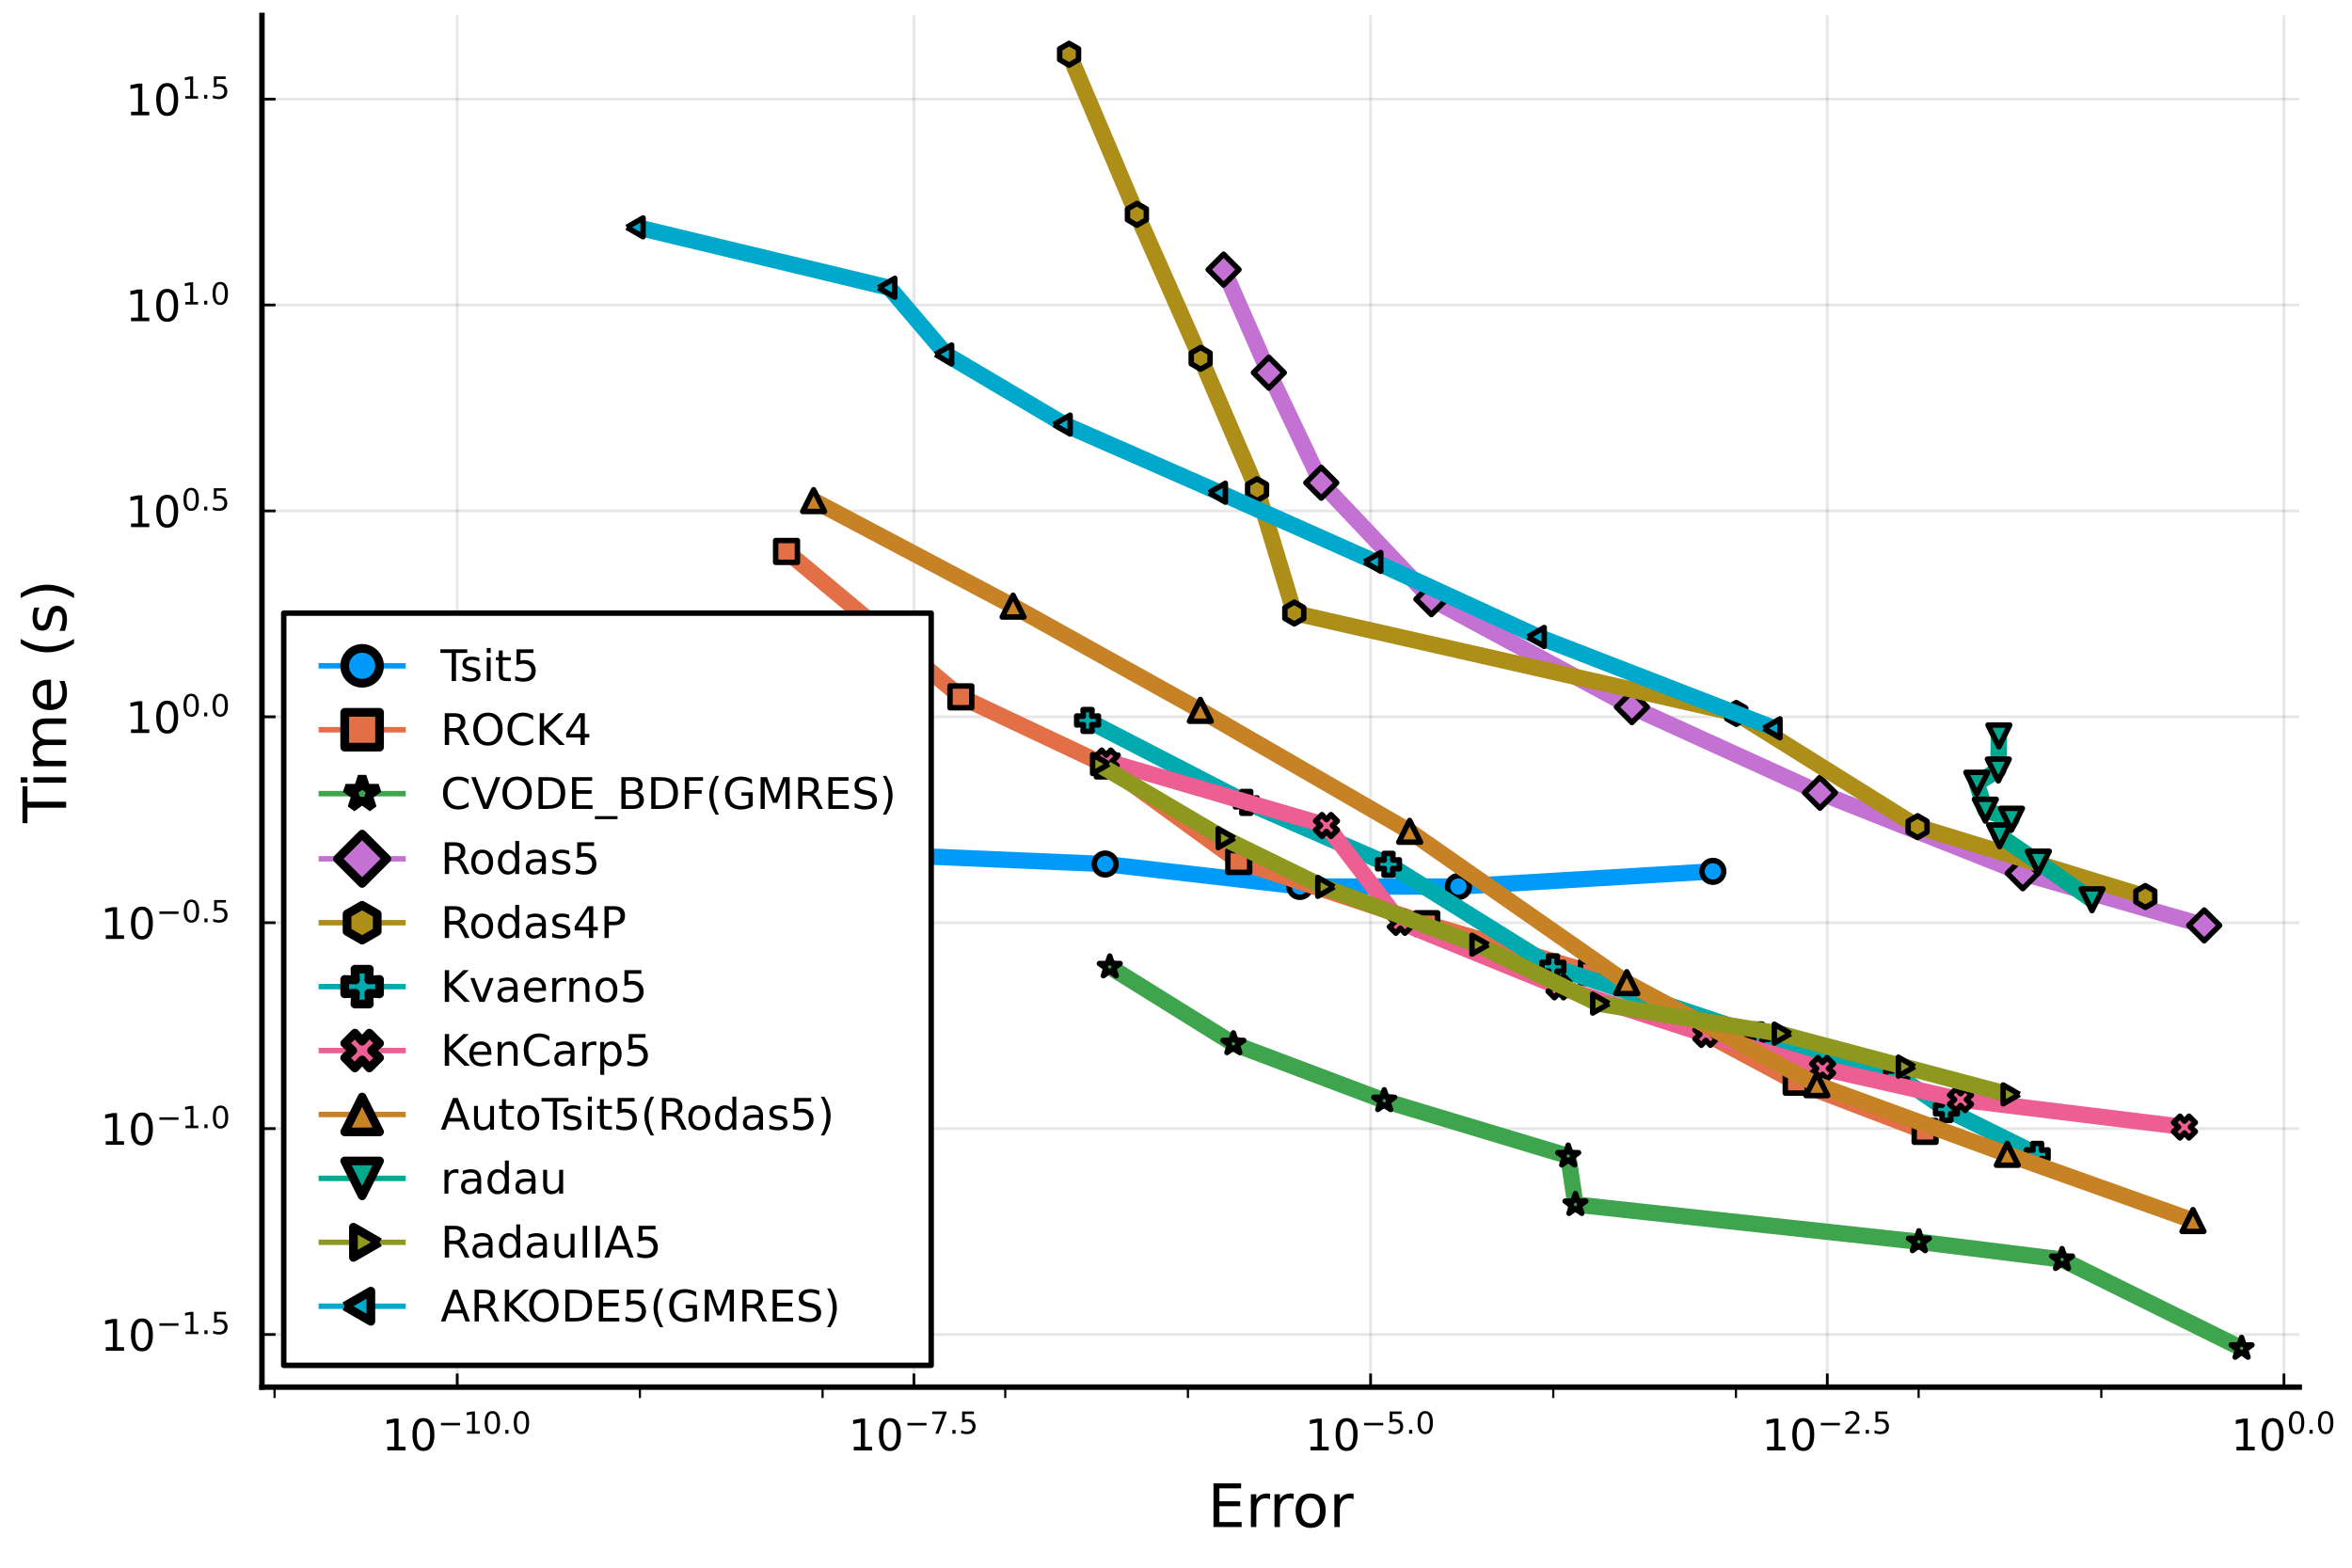 <?xml version="1.0" encoding="utf-8" standalone="no"?>
<!DOCTYPE svg PUBLIC "-//W3C//DTD SVG 1.1//EN"
  "http://www.w3.org/Graphics/SVG/1.1/DTD/svg11.dtd">
<!-- Created with matplotlib (https://matplotlib.org/) -->
<svg height="288pt" version="1.1" viewBox="0 0 432 288" width="432pt" xmlns="http://www.w3.org/2000/svg" xmlns:xlink="http://www.w3.org/1999/xlink">
 <defs>
  <style type="text/css">*{stroke-linecap:butt;stroke-linejoin:round;}</style>
 </defs>
 <g id="figure_1">
  <g id="patch_1">
   <path d="M 0 288 
L 432 288 
L 432 0 
L 0 0 
z
" style="fill:#ffffff;"/>
  </g>
  <g id="axes_1">
   <g id="patch_2">
    <path d="M 48.115 254.829 
L 422.311 254.829 
L 422.311 2.835 
L 48.115 2.835 
z
" style="fill:#ffffff;"/>
   </g>
   <g id="matplotlib.axis_1">
    <g id="xtick_1">
     <g id="line2d_1">
      <path clip-path="url(#p39b1ea1923)" d="M 83.981 254.829 
L 83.981 2.835 
" style="fill:none;stroke:#000000;stroke-linecap:square;stroke-opacity:0.1;stroke-width:0.5;"/>
     </g>
     <g id="line2d_2">
      <defs>
       <path d="M 0 0 
L 0 -2.5 
" id="m7d1ea52d3f" style="stroke:#000000;stroke-width:0.5;"/>
      </defs>
      <g>
       <use style="stroke:#000000;stroke-width:0.5;" x="83.981" xlink:href="#m7d1ea52d3f" y="254.829"/>
      </g>
     </g>
     <g id="text_1">
      <!-- $\mathregular{10^{-10.0}}$ -->
      <g transform="translate(70.141 266.508)scale(0.08 -0.08)">
       <defs>
        <path d="M 12.406 8.297 
L 28.516 8.297 
L 28.516 63.922 
L 10.984 60.406 
L 10.984 69.391 
L 28.422 72.906 
L 38.281 72.906 
L 38.281 8.297 
L 54.391 8.297 
L 54.391 0 
L 12.406 0 
z
" id="DejaVuSans-49"/>
        <path d="M 31.781 66.406 
Q 24.172 66.406 20.328 58.906 
Q 16.5 51.422 16.5 36.375 
Q 16.5 21.391 20.328 13.891 
Q 24.172 6.391 31.781 6.391 
Q 39.453 6.391 43.281 13.891 
Q 47.125 21.391 47.125 36.375 
Q 47.125 51.422 43.281 58.906 
Q 39.453 66.406 31.781 66.406 
z
M 31.781 74.219 
Q 44.047 74.219 50.516 64.516 
Q 56.984 54.828 56.984 36.375 
Q 56.984 17.969 50.516 8.266 
Q 44.047 -1.422 31.781 -1.422 
Q 19.531 -1.422 13.062 8.266 
Q 6.594 17.969 6.594 36.375 
Q 6.594 54.828 13.062 64.516 
Q 19.531 74.219 31.781 74.219 
z
" id="DejaVuSans-48"/>
        <path d="M 10.594 35.5 
L 73.188 35.5 
L 73.188 27.203 
L 10.594 27.203 
z
" id="DejaVuSans-8722"/>
        <path d="M 10.688 12.406 
L 21 12.406 
L 21 0 
L 10.688 0 
z
" id="DejaVuSans-46"/>
       </defs>
       <use transform="translate(0 0.766)" xlink:href="#DejaVuSans-49"/>
       <use transform="translate(63.623 0.766)" xlink:href="#DejaVuSans-48"/>
       <use transform="translate(128.203 39.047)scale(0.7)" xlink:href="#DejaVuSans-8722"/>
       <use transform="translate(186.855 39.047)scale(0.7)" xlink:href="#DejaVuSans-49"/>
       <use transform="translate(231.392 39.047)scale(0.7)" xlink:href="#DejaVuSans-48"/>
       <use transform="translate(275.928 39.047)scale(0.7)" xlink:href="#DejaVuSans-46"/>
       <use transform="translate(298.179 39.047)scale(0.7)" xlink:href="#DejaVuSans-48"/>
      </g>
     </g>
    </g>
    <g id="xtick_2">
     <g id="line2d_3">
      <path clip-path="url(#p39b1ea1923)" d="M 167.862 254.829 
L 167.862 2.835 
" style="fill:none;stroke:#000000;stroke-linecap:square;stroke-opacity:0.1;stroke-width:0.5;"/>
     </g>
     <g id="line2d_4">
      <g>
       <use style="stroke:#000000;stroke-width:0.5;" x="167.862" xlink:href="#m7d1ea52d3f" y="254.829"/>
      </g>
     </g>
     <g id="text_2">
      <!-- $\mathregular{10^{-7.5}}$ -->
      <g transform="translate(155.822 266.508)scale(0.08 -0.08)">
       <defs>
        <path d="M 8.203 72.906 
L 55.078 72.906 
L 55.078 68.703 
L 28.609 0 
L 18.312 0 
L 43.219 64.594 
L 8.203 64.594 
z
" id="DejaVuSans-55"/>
        <path d="M 10.797 72.906 
L 49.516 72.906 
L 49.516 64.594 
L 19.828 64.594 
L 19.828 46.734 
Q 21.969 47.469 24.109 47.828 
Q 26.266 48.188 28.422 48.188 
Q 40.625 48.188 47.75 41.5 
Q 54.891 34.812 54.891 23.391 
Q 54.891 11.625 47.562 5.094 
Q 40.234 -1.422 26.906 -1.422 
Q 22.312 -1.422 17.547 -0.641 
Q 12.797 0.141 7.719 1.703 
L 7.719 11.625 
Q 12.109 9.234 16.797 8.062 
Q 21.484 6.891 26.703 6.891 
Q 35.156 6.891 40.078 11.328 
Q 45.016 15.766 45.016 23.391 
Q 45.016 31 40.078 35.438 
Q 35.156 39.891 26.703 39.891 
Q 22.75 39.891 18.812 39.016 
Q 14.891 38.141 10.797 36.281 
z
" id="DejaVuSans-53"/>
       </defs>
       <use transform="translate(0 0.684)" xlink:href="#DejaVuSans-49"/>
       <use transform="translate(63.623 0.684)" xlink:href="#DejaVuSans-48"/>
       <use transform="translate(128.203 38.966)scale(0.7)" xlink:href="#DejaVuSans-8722"/>
       <use transform="translate(186.855 38.966)scale(0.7)" xlink:href="#DejaVuSans-55"/>
       <use transform="translate(231.392 38.966)scale(0.7)" xlink:href="#DejaVuSans-46"/>
       <use transform="translate(253.643 38.966)scale(0.7)" xlink:href="#DejaVuSans-53"/>
      </g>
     </g>
    </g>
    <g id="xtick_3">
     <g id="line2d_5">
      <path clip-path="url(#p39b1ea1923)" d="M 251.743 254.829 
L 251.743 2.835 
" style="fill:none;stroke:#000000;stroke-linecap:square;stroke-opacity:0.1;stroke-width:0.5;"/>
     </g>
     <g id="line2d_6">
      <g>
       <use style="stroke:#000000;stroke-width:0.5;" x="251.743" xlink:href="#m7d1ea52d3f" y="254.829"/>
      </g>
     </g>
     <g id="text_3">
      <!-- $\mathregular{10^{-5.0}}$ -->
      <g transform="translate(239.703 266.508)scale(0.08 -0.08)">
       <use transform="translate(0 0.766)" xlink:href="#DejaVuSans-49"/>
       <use transform="translate(63.623 0.766)" xlink:href="#DejaVuSans-48"/>
       <use transform="translate(128.203 39.047)scale(0.7)" xlink:href="#DejaVuSans-8722"/>
       <use transform="translate(186.855 39.047)scale(0.7)" xlink:href="#DejaVuSans-53"/>
       <use transform="translate(231.392 39.047)scale(0.7)" xlink:href="#DejaVuSans-46"/>
       <use transform="translate(253.643 39.047)scale(0.7)" xlink:href="#DejaVuSans-48"/>
      </g>
     </g>
    </g>
    <g id="xtick_4">
     <g id="line2d_7">
      <path clip-path="url(#p39b1ea1923)" d="M 335.624 254.829 
L 335.624 2.835 
" style="fill:none;stroke:#000000;stroke-linecap:square;stroke-opacity:0.1;stroke-width:0.5;"/>
     </g>
     <g id="line2d_8">
      <g>
       <use style="stroke:#000000;stroke-width:0.5;" x="335.624" xlink:href="#m7d1ea52d3f" y="254.829"/>
      </g>
     </g>
     <g id="text_4">
      <!-- $\mathregular{10^{-2.5}}$ -->
      <g transform="translate(323.584 266.508)scale(0.08 -0.08)">
       <defs>
        <path d="M 19.188 8.297 
L 53.609 8.297 
L 53.609 0 
L 7.328 0 
L 7.328 8.297 
Q 12.938 14.109 22.625 23.891 
Q 32.328 33.688 34.812 36.531 
Q 39.547 41.844 41.422 45.531 
Q 43.312 49.219 43.312 52.781 
Q 43.312 58.594 39.234 62.25 
Q 35.156 65.922 28.609 65.922 
Q 23.969 65.922 18.812 64.312 
Q 13.672 62.703 7.812 59.422 
L 7.812 69.391 
Q 13.766 71.781 18.938 73 
Q 24.125 74.219 28.422 74.219 
Q 39.75 74.219 46.484 68.547 
Q 53.219 62.891 53.219 53.422 
Q 53.219 48.922 51.531 44.891 
Q 49.859 40.875 45.406 35.406 
Q 44.188 33.984 37.641 27.219 
Q 31.109 20.453 19.188 8.297 
z
" id="DejaVuSans-50"/>
       </defs>
       <use transform="translate(0 0.766)" xlink:href="#DejaVuSans-49"/>
       <use transform="translate(63.623 0.766)" xlink:href="#DejaVuSans-48"/>
       <use transform="translate(128.203 39.047)scale(0.7)" xlink:href="#DejaVuSans-8722"/>
       <use transform="translate(186.855 39.047)scale(0.7)" xlink:href="#DejaVuSans-50"/>
       <use transform="translate(231.392 39.047)scale(0.7)" xlink:href="#DejaVuSans-46"/>
       <use transform="translate(253.643 39.047)scale(0.7)" xlink:href="#DejaVuSans-53"/>
      </g>
     </g>
    </g>
    <g id="xtick_5">
     <g id="line2d_9">
      <path clip-path="url(#p39b1ea1923)" d="M 419.505 254.829 
L 419.505 2.835 
" style="fill:none;stroke:#000000;stroke-linecap:square;stroke-opacity:0.1;stroke-width:0.5;"/>
     </g>
     <g id="line2d_10">
      <g>
       <use style="stroke:#000000;stroke-width:0.5;" x="419.505" xlink:href="#m7d1ea52d3f" y="254.829"/>
      </g>
     </g>
     <g id="text_5">
      <!-- $\mathregular{10^{0.0}}$ -->
      <g transform="translate(409.785 266.508)scale(0.08 -0.08)">
       <use transform="translate(0 0.766)" xlink:href="#DejaVuSans-49"/>
       <use transform="translate(63.623 0.766)" xlink:href="#DejaVuSans-48"/>
       <use transform="translate(128.203 39.047)scale(0.7)" xlink:href="#DejaVuSans-48"/>
       <use transform="translate(172.739 39.047)scale(0.7)" xlink:href="#DejaVuSans-46"/>
       <use transform="translate(194.99 39.047)scale(0.7)" xlink:href="#DejaVuSans-48"/>
      </g>
     </g>
    </g>
    <g id="xtick_6">
     <g id="line2d_11">
      <defs>
       <path d="M 0 0 
L 0 2 
" id="ma67f07151c" style="stroke:#000000;stroke-width:0.4;"/>
      </defs>
      <g>
       <use style="stroke:#000000;stroke-width:0.4;" x="50.429" xlink:href="#ma67f07151c" y="254.829"/>
      </g>
     </g>
    </g>
    <g id="xtick_7">
     <g id="line2d_12">
      <g>
       <use style="stroke:#000000;stroke-width:0.4;" x="117.533" xlink:href="#ma67f07151c" y="254.829"/>
      </g>
     </g>
    </g>
    <g id="xtick_8">
     <g id="line2d_13">
      <g>
       <use style="stroke:#000000;stroke-width:0.4;" x="151.086" xlink:href="#ma67f07151c" y="254.829"/>
      </g>
     </g>
    </g>
    <g id="xtick_9">
     <g id="line2d_14">
      <g>
       <use style="stroke:#000000;stroke-width:0.4;" x="184.638" xlink:href="#ma67f07151c" y="254.829"/>
      </g>
     </g>
    </g>
    <g id="xtick_10">
     <g id="line2d_15">
      <g>
       <use style="stroke:#000000;stroke-width:0.4;" x="218.191" xlink:href="#ma67f07151c" y="254.829"/>
      </g>
     </g>
    </g>
    <g id="xtick_11">
     <g id="line2d_16">
      <g>
       <use style="stroke:#000000;stroke-width:0.4;" x="285.295" xlink:href="#ma67f07151c" y="254.829"/>
      </g>
     </g>
    </g>
    <g id="xtick_12">
     <g id="line2d_17">
      <g>
       <use style="stroke:#000000;stroke-width:0.4;" x="318.848" xlink:href="#ma67f07151c" y="254.829"/>
      </g>
     </g>
    </g>
    <g id="xtick_13">
     <g id="line2d_18">
      <g>
       <use style="stroke:#000000;stroke-width:0.4;" x="352.4" xlink:href="#ma67f07151c" y="254.829"/>
      </g>
     </g>
    </g>
    <g id="xtick_14">
     <g id="line2d_19">
      <g>
       <use style="stroke:#000000;stroke-width:0.4;" x="385.952" xlink:href="#ma67f07151c" y="254.829"/>
      </g>
     </g>
    </g>
    <g id="text_6">
     <!-- Error -->
     <g transform="translate(221.81 280.53)scale(0.11 -0.11)">
      <defs>
       <path d="M 9.812 72.906 
L 55.906 72.906 
L 55.906 64.594 
L 19.672 64.594 
L 19.672 43.016 
L 54.391 43.016 
L 54.391 34.719 
L 19.672 34.719 
L 19.672 8.297 
L 56.781 8.297 
L 56.781 0 
L 9.812 0 
z
" id="DejaVuSans-69"/>
       <path d="M 41.109 46.297 
Q 39.594 47.172 37.812 47.578 
Q 36.031 48 33.891 48 
Q 26.266 48 22.188 43.047 
Q 18.109 38.094 18.109 28.812 
L 18.109 0 
L 9.078 0 
L 9.078 54.688 
L 18.109 54.688 
L 18.109 46.188 
Q 20.953 51.172 25.484 53.578 
Q 30.031 56 36.531 56 
Q 37.453 56 38.578 55.875 
Q 39.703 55.766 41.062 55.516 
z
" id="DejaVuSans-114"/>
       <path d="M 30.609 48.391 
Q 23.391 48.391 19.188 42.75 
Q 14.984 37.109 14.984 27.297 
Q 14.984 17.484 19.156 11.844 
Q 23.344 6.203 30.609 6.203 
Q 37.797 6.203 41.984 11.859 
Q 46.188 17.531 46.188 27.297 
Q 46.188 37.016 41.984 42.703 
Q 37.797 48.391 30.609 48.391 
z
M 30.609 56 
Q 42.328 56 49.016 48.375 
Q 55.719 40.766 55.719 27.297 
Q 55.719 13.875 49.016 6.219 
Q 42.328 -1.422 30.609 -1.422 
Q 18.844 -1.422 12.172 6.219 
Q 5.516 13.875 5.516 27.297 
Q 5.516 40.766 12.172 48.375 
Q 18.844 56 30.609 56 
z
" id="DejaVuSans-111"/>
      </defs>
      <use xlink:href="#DejaVuSans-69"/>
      <use x="63.184" xlink:href="#DejaVuSans-114"/>
      <use x="102.547" xlink:href="#DejaVuSans-114"/>
      <use x="141.41" xlink:href="#DejaVuSans-111"/>
      <use x="202.592" xlink:href="#DejaVuSans-114"/>
     </g>
    </g>
   </g>
   <g id="matplotlib.axis_2">
    <g id="ytick_1">
     <g id="line2d_20">
      <path clip-path="url(#p39b1ea1923)" d="M 48.115 245.161 
L 422.311 245.161 
" style="fill:none;stroke:#000000;stroke-linecap:square;stroke-opacity:0.1;stroke-width:0.5;"/>
     </g>
     <g id="line2d_21">
      <defs>
       <path d="M 0 0 
L 2.5 0 
" id="mfbfb24df56" style="stroke:#000000;stroke-width:0.5;"/>
      </defs>
      <g>
       <use style="stroke:#000000;stroke-width:0.5;" x="48.115" xlink:href="#mfbfb24df56" y="245.161"/>
      </g>
     </g>
     <g id="text_7">
      <!-- $\mathregular{10^{-1.5}}$ -->
      <g transform="translate(18.435 248.201)scale(0.08 -0.08)">
       <use transform="translate(0 0.684)" xlink:href="#DejaVuSans-49"/>
       <use transform="translate(63.623 0.684)" xlink:href="#DejaVuSans-48"/>
       <use transform="translate(128.203 38.966)scale(0.7)" xlink:href="#DejaVuSans-8722"/>
       <use transform="translate(186.855 38.966)scale(0.7)" xlink:href="#DejaVuSans-49"/>
       <use transform="translate(231.392 38.966)scale(0.7)" xlink:href="#DejaVuSans-46"/>
       <use transform="translate(253.643 38.966)scale(0.7)" xlink:href="#DejaVuSans-53"/>
      </g>
     </g>
    </g>
    <g id="ytick_2">
     <g id="line2d_22">
      <path clip-path="url(#p39b1ea1923)" d="M 48.115 207.335 
L 422.311 207.335 
" style="fill:none;stroke:#000000;stroke-linecap:square;stroke-opacity:0.1;stroke-width:0.5;"/>
     </g>
     <g id="line2d_23">
      <g>
       <use style="stroke:#000000;stroke-width:0.5;" x="48.115" xlink:href="#mfbfb24df56" y="207.335"/>
      </g>
     </g>
     <g id="text_8">
      <!-- $\mathregular{10^{-1.0}}$ -->
      <g transform="translate(18.435 210.375)scale(0.08 -0.08)">
       <use transform="translate(0 0.766)" xlink:href="#DejaVuSans-49"/>
       <use transform="translate(63.623 0.766)" xlink:href="#DejaVuSans-48"/>
       <use transform="translate(128.203 39.047)scale(0.7)" xlink:href="#DejaVuSans-8722"/>
       <use transform="translate(186.855 39.047)scale(0.7)" xlink:href="#DejaVuSans-49"/>
       <use transform="translate(231.392 39.047)scale(0.7)" xlink:href="#DejaVuSans-46"/>
       <use transform="translate(253.643 39.047)scale(0.7)" xlink:href="#DejaVuSans-48"/>
      </g>
     </g>
    </g>
    <g id="ytick_3">
     <g id="line2d_24">
      <path clip-path="url(#p39b1ea1923)" d="M 48.115 169.509 
L 422.311 169.509 
" style="fill:none;stroke:#000000;stroke-linecap:square;stroke-opacity:0.1;stroke-width:0.5;"/>
     </g>
     <g id="line2d_25">
      <g>
       <use style="stroke:#000000;stroke-width:0.5;" x="48.115" xlink:href="#mfbfb24df56" y="169.509"/>
      </g>
     </g>
     <g id="text_9">
      <!-- $\mathregular{10^{-0.5}}$ -->
      <g transform="translate(18.435 172.549)scale(0.08 -0.08)">
       <use transform="translate(0 0.766)" xlink:href="#DejaVuSans-49"/>
       <use transform="translate(63.623 0.766)" xlink:href="#DejaVuSans-48"/>
       <use transform="translate(128.203 39.047)scale(0.7)" xlink:href="#DejaVuSans-8722"/>
       <use transform="translate(186.855 39.047)scale(0.7)" xlink:href="#DejaVuSans-48"/>
       <use transform="translate(231.392 39.047)scale(0.7)" xlink:href="#DejaVuSans-46"/>
       <use transform="translate(253.643 39.047)scale(0.7)" xlink:href="#DejaVuSans-53"/>
      </g>
     </g>
    </g>
    <g id="ytick_4">
     <g id="line2d_26">
      <path clip-path="url(#p39b1ea1923)" d="M 48.115 131.683 
L 422.311 131.683 
" style="fill:none;stroke:#000000;stroke-linecap:square;stroke-opacity:0.1;stroke-width:0.5;"/>
     </g>
     <g id="line2d_27">
      <g>
       <use style="stroke:#000000;stroke-width:0.5;" x="48.115" xlink:href="#mfbfb24df56" y="131.683"/>
      </g>
     </g>
     <g id="text_10">
      <!-- $\mathregular{10^{0.0}}$ -->
      <g transform="translate(23.075 134.722)scale(0.08 -0.08)">
       <use transform="translate(0 0.766)" xlink:href="#DejaVuSans-49"/>
       <use transform="translate(63.623 0.766)" xlink:href="#DejaVuSans-48"/>
       <use transform="translate(128.203 39.047)scale(0.7)" xlink:href="#DejaVuSans-48"/>
       <use transform="translate(172.739 39.047)scale(0.7)" xlink:href="#DejaVuSans-46"/>
       <use transform="translate(194.99 39.047)scale(0.7)" xlink:href="#DejaVuSans-48"/>
      </g>
     </g>
    </g>
    <g id="ytick_5">
     <g id="line2d_28">
      <path clip-path="url(#p39b1ea1923)" d="M 48.115 93.857 
L 422.311 93.857 
" style="fill:none;stroke:#000000;stroke-linecap:square;stroke-opacity:0.1;stroke-width:0.5;"/>
     </g>
     <g id="line2d_29">
      <g>
       <use style="stroke:#000000;stroke-width:0.5;" x="48.115" xlink:href="#mfbfb24df56" y="93.857"/>
      </g>
     </g>
     <g id="text_11">
      <!-- $\mathregular{10^{0.5}}$ -->
      <g transform="translate(23.075 96.896)scale(0.08 -0.08)">
       <use transform="translate(0 0.766)" xlink:href="#DejaVuSans-49"/>
       <use transform="translate(63.623 0.766)" xlink:href="#DejaVuSans-48"/>
       <use transform="translate(128.203 39.047)scale(0.7)" xlink:href="#DejaVuSans-48"/>
       <use transform="translate(172.739 39.047)scale(0.7)" xlink:href="#DejaVuSans-46"/>
       <use transform="translate(194.99 39.047)scale(0.7)" xlink:href="#DejaVuSans-53"/>
      </g>
     </g>
    </g>
    <g id="ytick_6">
     <g id="line2d_30">
      <path clip-path="url(#p39b1ea1923)" d="M 48.115 56.031 
L 422.311 56.031 
" style="fill:none;stroke:#000000;stroke-linecap:square;stroke-opacity:0.1;stroke-width:0.5;"/>
     </g>
     <g id="line2d_31">
      <g>
       <use style="stroke:#000000;stroke-width:0.5;" x="48.115" xlink:href="#mfbfb24df56" y="56.031"/>
      </g>
     </g>
     <g id="text_12">
      <!-- $\mathregular{10^{1.0}}$ -->
      <g transform="translate(23.075 59.07)scale(0.08 -0.08)">
       <use transform="translate(0 0.766)" xlink:href="#DejaVuSans-49"/>
       <use transform="translate(63.623 0.766)" xlink:href="#DejaVuSans-48"/>
       <use transform="translate(128.203 39.047)scale(0.7)" xlink:href="#DejaVuSans-49"/>
       <use transform="translate(172.739 39.047)scale(0.7)" xlink:href="#DejaVuSans-46"/>
       <use transform="translate(194.99 39.047)scale(0.7)" xlink:href="#DejaVuSans-48"/>
      </g>
     </g>
    </g>
    <g id="ytick_7">
     <g id="line2d_32">
      <path clip-path="url(#p39b1ea1923)" d="M 48.115 18.205 
L 422.311 18.205 
" style="fill:none;stroke:#000000;stroke-linecap:square;stroke-opacity:0.1;stroke-width:0.5;"/>
     </g>
     <g id="line2d_33">
      <g>
       <use style="stroke:#000000;stroke-width:0.5;" x="48.115" xlink:href="#mfbfb24df56" y="18.205"/>
      </g>
     </g>
     <g id="text_13">
      <!-- $\mathregular{10^{1.5}}$ -->
      <g transform="translate(23.075 21.244)scale(0.08 -0.08)">
       <use transform="translate(0 0.684)" xlink:href="#DejaVuSans-49"/>
       <use transform="translate(63.623 0.684)" xlink:href="#DejaVuSans-48"/>
       <use transform="translate(128.203 38.966)scale(0.7)" xlink:href="#DejaVuSans-49"/>
       <use transform="translate(172.739 38.966)scale(0.7)" xlink:href="#DejaVuSans-46"/>
       <use transform="translate(194.99 38.966)scale(0.7)" xlink:href="#DejaVuSans-53"/>
      </g>
     </g>
    </g>
    <g id="text_14">
     <!-- Time (s) -->
     <g transform="translate(12.148 151.194)rotate(-90)scale(0.11 -0.11)">
      <defs>
       <path d="M -0.297 72.906 
L 61.375 72.906 
L 61.375 64.594 
L 35.5 64.594 
L 35.5 0 
L 25.594 0 
L 25.594 64.594 
L -0.297 64.594 
z
" id="DejaVuSans-84"/>
       <path d="M 9.422 54.688 
L 18.406 54.688 
L 18.406 0 
L 9.422 0 
z
M 9.422 75.984 
L 18.406 75.984 
L 18.406 64.594 
L 9.422 64.594 
z
" id="DejaVuSans-105"/>
       <path d="M 52 44.188 
Q 55.375 50.25 60.062 53.125 
Q 64.75 56 71.094 56 
Q 79.641 56 84.281 50.016 
Q 88.922 44.047 88.922 33.016 
L 88.922 0 
L 79.891 0 
L 79.891 32.719 
Q 79.891 40.578 77.094 44.375 
Q 74.312 48.188 68.609 48.188 
Q 61.625 48.188 57.562 43.547 
Q 53.516 38.922 53.516 30.906 
L 53.516 0 
L 44.484 0 
L 44.484 32.719 
Q 44.484 40.625 41.703 44.406 
Q 38.922 48.188 33.109 48.188 
Q 26.219 48.188 22.156 43.531 
Q 18.109 38.875 18.109 30.906 
L 18.109 0 
L 9.078 0 
L 9.078 54.688 
L 18.109 54.688 
L 18.109 46.188 
Q 21.188 51.219 25.484 53.609 
Q 29.781 56 35.688 56 
Q 41.656 56 45.828 52.969 
Q 50 49.953 52 44.188 
z
" id="DejaVuSans-109"/>
       <path d="M 56.203 29.594 
L 56.203 25.203 
L 14.891 25.203 
Q 15.484 15.922 20.484 11.062 
Q 25.484 6.203 34.422 6.203 
Q 39.594 6.203 44.453 7.469 
Q 49.312 8.734 54.109 11.281 
L 54.109 2.781 
Q 49.266 0.734 44.188 -0.344 
Q 39.109 -1.422 33.891 -1.422 
Q 20.797 -1.422 13.156 6.188 
Q 5.516 13.812 5.516 26.812 
Q 5.516 40.234 12.766 48.109 
Q 20.016 56 32.328 56 
Q 43.359 56 49.781 48.891 
Q 56.203 41.797 56.203 29.594 
z
M 47.219 32.234 
Q 47.125 39.594 43.094 43.984 
Q 39.062 48.391 32.422 48.391 
Q 24.906 48.391 20.391 44.141 
Q 15.875 39.891 15.188 32.172 
z
" id="DejaVuSans-101"/>
       <path id="DejaVuSans-32"/>
       <path d="M 31 75.875 
Q 24.469 64.656 21.281 53.656 
Q 18.109 42.672 18.109 31.391 
Q 18.109 20.125 21.312 9.062 
Q 24.516 -2 31 -13.188 
L 23.188 -13.188 
Q 15.875 -1.703 12.234 9.375 
Q 8.594 20.453 8.594 31.391 
Q 8.594 42.281 12.203 53.312 
Q 15.828 64.359 23.188 75.875 
z
" id="DejaVuSans-40"/>
       <path d="M 44.281 53.078 
L 44.281 44.578 
Q 40.484 46.531 36.375 47.5 
Q 32.281 48.484 27.875 48.484 
Q 21.188 48.484 17.844 46.438 
Q 14.5 44.391 14.5 40.281 
Q 14.5 37.156 16.891 35.375 
Q 19.281 33.594 26.516 31.984 
L 29.594 31.297 
Q 39.156 29.25 43.188 25.516 
Q 47.219 21.781 47.219 15.094 
Q 47.219 7.469 41.188 3.016 
Q 35.156 -1.422 24.609 -1.422 
Q 20.219 -1.422 15.453 -0.562 
Q 10.688 0.297 5.422 2 
L 5.422 11.281 
Q 10.406 8.688 15.234 7.391 
Q 20.062 6.109 24.812 6.109 
Q 31.156 6.109 34.562 8.281 
Q 37.984 10.453 37.984 14.406 
Q 37.984 18.062 35.516 20.016 
Q 33.062 21.969 24.703 23.781 
L 21.578 24.516 
Q 13.234 26.266 9.516 29.906 
Q 5.812 33.547 5.812 39.891 
Q 5.812 47.609 11.281 51.797 
Q 16.75 56 26.812 56 
Q 31.781 56 36.172 55.266 
Q 40.578 54.547 44.281 53.078 
z
" id="DejaVuSans-115"/>
       <path d="M 8.016 75.875 
L 15.828 75.875 
Q 23.141 64.359 26.781 53.312 
Q 30.422 42.281 30.422 31.391 
Q 30.422 20.453 26.781 9.375 
Q 23.141 -1.703 15.828 -13.188 
L 8.016 -13.188 
Q 14.5 -2 17.703 9.062 
Q 20.906 20.125 20.906 31.391 
Q 20.906 42.672 17.703 53.656 
Q 14.5 64.656 8.016 75.875 
z
" id="DejaVuSans-41"/>
      </defs>
      <use xlink:href="#DejaVuSans-84"/>
      <use x="57.959" xlink:href="#DejaVuSans-105"/>
      <use x="85.742" xlink:href="#DejaVuSans-109"/>
      <use x="183.154" xlink:href="#DejaVuSans-101"/>
      <use x="244.678" xlink:href="#DejaVuSans-32"/>
      <use x="276.465" xlink:href="#DejaVuSans-40"/>
      <use x="315.479" xlink:href="#DejaVuSans-115"/>
      <use x="367.578" xlink:href="#DejaVuSans-41"/>
     </g>
    </g>
   </g>
   <g id="line2d_34">
    <path clip-path="url(#p39b1ea1923)" d="M 314.61 160.076 
L 267.876 162.868 
L 238.753 162.852 
L 202.989 158.732 
L 166.356 157.181 
L 127.932 150.935 
L 90.902 143.757 
L 58.706 132.477 
" style="fill:none;stroke:#009afa;stroke-width:3;"/>
   </g>
   <g id="PathCollection_1">
    <defs>
     <path d="M 0 2 
C 0.53 2 1.039 1.789 1.414 1.414 
C 1.789 1.039 2 0.53 2 0 
C 2 -0.53 1.789 -1.039 1.414 -1.414 
C 1.039 -1.789 0.53 -2 0 -2 
C -0.53 -2 -1.039 -1.789 -1.414 -1.414 
C -1.789 -1.039 -2 -0.53 -2 0 
C -2 0.53 -1.789 1.039 -1.414 1.414 
C -1.039 1.789 -0.53 2 0 2 
z
" id="m9298c1e39b" style="stroke:#000000;"/>
    </defs>
    <g clip-path="url(#p39b1ea1923)">
     <use style="fill:#009afa;stroke:#000000;" x="314.61" xlink:href="#m9298c1e39b" y="160.076"/>
     <use style="fill:#009afa;stroke:#000000;" x="267.876" xlink:href="#m9298c1e39b" y="162.868"/>
     <use style="fill:#009afa;stroke:#000000;" x="238.753" xlink:href="#m9298c1e39b" y="162.852"/>
     <use style="fill:#009afa;stroke:#000000;" x="202.989" xlink:href="#m9298c1e39b" y="158.732"/>
     <use style="fill:#009afa;stroke:#000000;" x="166.356" xlink:href="#m9298c1e39b" y="157.181"/>
     <use style="fill:#009afa;stroke:#000000;" x="127.932" xlink:href="#m9298c1e39b" y="150.935"/>
     <use style="fill:#009afa;stroke:#000000;" x="90.902" xlink:href="#m9298c1e39b" y="143.757"/>
     <use style="fill:#009afa;stroke:#000000;" x="58.706" xlink:href="#m9298c1e39b" y="132.477"/>
    </g>
   </g>
   <g id="line2d_35">
    <path clip-path="url(#p39b1ea1923)" d="M 353.59 207.843 
L 329.914 198.814 
L 292.282 178.658 
L 262.058 169.694 
L 227.532 158.263 
L 203.365 140.713 
L 176.487 128.023 
L 144.466 101.302 
" style="fill:none;stroke:#e36f47;stroke-width:3;"/>
   </g>
   <g id="PathCollection_2">
    <defs>
     <path d="M -2 2 
L 2 2 
L 2 -2 
L -2 -2 
z
" id="m093a948fa7" style="stroke:#000000;"/>
    </defs>
    <g clip-path="url(#p39b1ea1923)">
     <use style="fill:#e36f47;stroke:#000000;" x="353.59" xlink:href="#m093a948fa7" y="207.843"/>
     <use style="fill:#e36f47;stroke:#000000;" x="329.914" xlink:href="#m093a948fa7" y="198.814"/>
     <use style="fill:#e36f47;stroke:#000000;" x="292.282" xlink:href="#m093a948fa7" y="178.658"/>
     <use style="fill:#e36f47;stroke:#000000;" x="262.058" xlink:href="#m093a948fa7" y="169.694"/>
     <use style="fill:#e36f47;stroke:#000000;" x="227.532" xlink:href="#m093a948fa7" y="158.263"/>
     <use style="fill:#e36f47;stroke:#000000;" x="203.365" xlink:href="#m093a948fa7" y="140.713"/>
     <use style="fill:#e36f47;stroke:#000000;" x="176.487" xlink:href="#m093a948fa7" y="128.023"/>
     <use style="fill:#e36f47;stroke:#000000;" x="144.466" xlink:href="#m093a948fa7" y="101.302"/>
    </g>
   </g>
   <g id="patch_3">
    <path d="M 48.115 254.829 
L 48.115 2.835 
" style="fill:none;stroke:#000000;stroke-linecap:square;stroke-linejoin:miter;"/>
   </g>
   <g id="patch_4">
    <path d="M 48.115 254.829 
L 422.311 254.829 
" style="fill:none;stroke:#000000;stroke-linecap:square;stroke-linejoin:miter;"/>
   </g>
   <g id="line2d_36">
    <path clip-path="url(#p39b1ea1923)" d="M 411.721 247.697 
L 378.742 231.388 
L 352.445 228.122 
L 289.365 221.28 
L 288.041 212.373 
L 254.245 202.204 
L 226.539 191.75 
L 203.833 177.629 
" style="fill:none;stroke:#3ea44e;stroke-width:3;"/>
   </g>
   <g id="PathCollection_3">
    <defs>
     <path d="M 0 -2 
L -0.449 -0.618 
L -1.902 -0.618 
L -0.727 0.236 
L -1.176 1.618 
L -0 0.764 
L 1.176 1.618 
L 0.727 0.236 
L 1.902 -0.618 
L 0.449 -0.618 
z
" id="m55afdabefc" style="stroke:#000000;"/>
    </defs>
    <g clip-path="url(#p39b1ea1923)">
     <use style="fill:#3ea44e;stroke:#000000;" x="411.721" xlink:href="#m55afdabefc" y="247.697"/>
     <use style="fill:#3ea44e;stroke:#000000;" x="378.742" xlink:href="#m55afdabefc" y="231.388"/>
     <use style="fill:#3ea44e;stroke:#000000;" x="352.445" xlink:href="#m55afdabefc" y="228.122"/>
     <use style="fill:#3ea44e;stroke:#000000;" x="289.365" xlink:href="#m55afdabefc" y="221.28"/>
     <use style="fill:#3ea44e;stroke:#000000;" x="288.041" xlink:href="#m55afdabefc" y="212.373"/>
     <use style="fill:#3ea44e;stroke:#000000;" x="254.245" xlink:href="#m55afdabefc" y="202.204"/>
     <use style="fill:#3ea44e;stroke:#000000;" x="226.539" xlink:href="#m55afdabefc" y="191.75"/>
     <use style="fill:#3ea44e;stroke:#000000;" x="203.833" xlink:href="#m55afdabefc" y="177.629"/>
    </g>
   </g>
   <g id="line2d_37">
    <path clip-path="url(#p39b1ea1923)" d="M 404.858 170.007 
L 371.523 160.435 
L 334.278 145.639 
L 299.741 129.908 
L 262.913 110.076 
L 242.682 88.687 
L 233.055 68.467 
L 224.744 49.53 
" style="fill:none;stroke:#c371d2;stroke-width:3;"/>
   </g>
   <g id="PathCollection_4">
    <defs>
     <path d="M -0 2.828 
L 2.828 0 
L 0 -2.828 
L -2.828 -0 
z
" id="m1d7191cfe2" style="stroke:#000000;"/>
    </defs>
    <g clip-path="url(#p39b1ea1923)">
     <use style="fill:#c371d2;stroke:#000000;" x="404.858" xlink:href="#m1d7191cfe2" y="170.007"/>
     <use style="fill:#c371d2;stroke:#000000;" x="371.523" xlink:href="#m1d7191cfe2" y="160.435"/>
     <use style="fill:#c371d2;stroke:#000000;" x="334.278" xlink:href="#m1d7191cfe2" y="145.639"/>
     <use style="fill:#c371d2;stroke:#000000;" x="299.741" xlink:href="#m1d7191cfe2" y="129.908"/>
     <use style="fill:#c371d2;stroke:#000000;" x="262.913" xlink:href="#m1d7191cfe2" y="110.076"/>
     <use style="fill:#c371d2;stroke:#000000;" x="242.682" xlink:href="#m1d7191cfe2" y="88.687"/>
     <use style="fill:#c371d2;stroke:#000000;" x="233.055" xlink:href="#m1d7191cfe2" y="68.467"/>
     <use style="fill:#c371d2;stroke:#000000;" x="224.744" xlink:href="#m1d7191cfe2" y="49.53"/>
    </g>
   </g>
   <g id="line2d_38">
    <path clip-path="url(#p39b1ea1923)" d="M 394.04 164.699 
L 352.208 151.868 
L 318.909 131.062 
L 237.731 112.622 
L 230.886 89.961 
L 220.526 65.83 
L 208.819 39.378 
L 196.363 9.967 
" style="fill:none;stroke:#ac8e18;stroke-width:3;"/>
   </g>
   <g id="PathCollection_5">
    <defs>
     <path d="M 0 -2 
L -1.732 -1 
L -1.732 1 
L -0 2 
L 1.732 1 
L 1.732 -1 
z
" id="m59a7fa56fe" style="stroke:#000000;"/>
    </defs>
    <g clip-path="url(#p39b1ea1923)">
     <use style="fill:#ac8e18;stroke:#000000;" x="394.04" xlink:href="#m59a7fa56fe" y="164.699"/>
     <use style="fill:#ac8e18;stroke:#000000;" x="352.208" xlink:href="#m59a7fa56fe" y="151.868"/>
     <use style="fill:#ac8e18;stroke:#000000;" x="318.909" xlink:href="#m59a7fa56fe" y="131.062"/>
     <use style="fill:#ac8e18;stroke:#000000;" x="237.731" xlink:href="#m59a7fa56fe" y="112.622"/>
     <use style="fill:#ac8e18;stroke:#000000;" x="230.886" xlink:href="#m59a7fa56fe" y="89.961"/>
     <use style="fill:#ac8e18;stroke:#000000;" x="220.526" xlink:href="#m59a7fa56fe" y="65.83"/>
     <use style="fill:#ac8e18;stroke:#000000;" x="208.819" xlink:href="#m59a7fa56fe" y="39.378"/>
     <use style="fill:#ac8e18;stroke:#000000;" x="196.363" xlink:href="#m59a7fa56fe" y="9.967"/>
    </g>
   </g>
   <g id="line2d_39">
    <path clip-path="url(#p39b1ea1923)" d="M 374.174 212.068 
L 357.505 203.822 
L 348.336 197.555 
L 322.871 190.132 
L 285.226 177.613 
L 255.026 158.779 
L 228.904 147.405 
L 199.755 132.356 
" style="fill:none;stroke:#00aaae;stroke-width:3;"/>
   </g>
   <g id="PathCollection_6">
    <defs>
     <path d="M 0.828 2 
L 0.765 0.765 
L 2 0.828 
L 2 -0.828 
L 0.765 -0.765 
L 0.828 -2 
L -0.828 -2 
L -0.765 -0.765 
L -2 -0.828 
L -2 0.828 
L -0.765 0.765 
L -0.828 2 
L 0.828 2 
L 0.765 0.765 
L 0.828 2 
" id="mcfce3c30f0" style="stroke:#000000;"/>
    </defs>
    <g clip-path="url(#p39b1ea1923)">
     <use style="fill:#00aaae;stroke:#000000;" x="374.174" xlink:href="#mcfce3c30f0" y="212.068"/>
     <use style="fill:#00aaae;stroke:#000000;" x="357.505" xlink:href="#mcfce3c30f0" y="203.822"/>
     <use style="fill:#00aaae;stroke:#000000;" x="348.336" xlink:href="#mcfce3c30f0" y="197.555"/>
     <use style="fill:#00aaae;stroke:#000000;" x="322.871" xlink:href="#mcfce3c30f0" y="190.132"/>
     <use style="fill:#00aaae;stroke:#000000;" x="285.226" xlink:href="#mcfce3c30f0" y="177.613"/>
     <use style="fill:#00aaae;stroke:#000000;" x="255.026" xlink:href="#mcfce3c30f0" y="158.779"/>
     <use style="fill:#00aaae;stroke:#000000;" x="228.904" xlink:href="#mcfce3c30f0" y="147.405"/>
     <use style="fill:#00aaae;stroke:#000000;" x="199.755" xlink:href="#mcfce3c30f0" y="132.356"/>
    </g>
   </g>
   <g id="line2d_40">
    <path clip-path="url(#p39b1ea1923)" d="M 401.229 207.05 
L 360.096 202.006 
L 334.754 196.288 
L 313.321 190.033 
L 286.346 181.297 
L 257.21 169.438 
L 243.638 151.652 
L 203.182 139.814 
" style="fill:none;stroke:#ed5e93;stroke-width:3;"/>
   </g>
   <g id="PathCollection_7">
    <defs>
     <path d="M -0.828 2 
L 0 1.082 
L 0.828 2 
L 2 0.828 
L 1.082 0 
L 2 -0.828 
L 0.828 -2 
L 0 -1.082 
L -0.828 -2 
L -2 -0.828 
L -1.082 -0 
L -2 0.828 
L -0.828 2 
L -0 1.082 
L -0.828 2 
" id="mece16000b3" style="stroke:#000000;"/>
    </defs>
    <g clip-path="url(#p39b1ea1923)">
     <use style="fill:#ed5e93;stroke:#000000;" x="401.229" xlink:href="#mece16000b3" y="207.05"/>
     <use style="fill:#ed5e93;stroke:#000000;" x="360.096" xlink:href="#mece16000b3" y="202.006"/>
     <use style="fill:#ed5e93;stroke:#000000;" x="334.754" xlink:href="#mece16000b3" y="196.288"/>
     <use style="fill:#ed5e93;stroke:#000000;" x="313.321" xlink:href="#mece16000b3" y="190.033"/>
     <use style="fill:#ed5e93;stroke:#000000;" x="286.346" xlink:href="#mece16000b3" y="181.297"/>
     <use style="fill:#ed5e93;stroke:#000000;" x="257.21" xlink:href="#mece16000b3" y="169.438"/>
     <use style="fill:#ed5e93;stroke:#000000;" x="243.638" xlink:href="#mece16000b3" y="151.652"/>
     <use style="fill:#ed5e93;stroke:#000000;" x="203.182" xlink:href="#mece16000b3" y="139.814"/>
    </g>
   </g>
   <g id="line2d_41">
    <path clip-path="url(#p39b1ea1923)" d="M 402.788 224.22 
L 368.694 212.061 
L 333.707 199.272 
L 298.799 180.523 
L 258.916 152.722 
L 220.467 130.494 
L 186.074 111.352 
L 149.436 91.963 
" style="fill:none;stroke:#c68225;stroke-width:3;"/>
   </g>
   <g id="PathCollection_8">
    <defs>
     <path d="M 0 -2 
L -2 2 
L 2 2 
z
" id="mf5b4c2662a" style="stroke:#000000;"/>
    </defs>
    <g clip-path="url(#p39b1ea1923)">
     <use style="fill:#c68225;stroke:#000000;" x="402.788" xlink:href="#mf5b4c2662a" y="224.22"/>
     <use style="fill:#c68225;stroke:#000000;" x="368.694" xlink:href="#mf5b4c2662a" y="212.061"/>
     <use style="fill:#c68225;stroke:#000000;" x="333.707" xlink:href="#mf5b4c2662a" y="199.272"/>
     <use style="fill:#c68225;stroke:#000000;" x="298.799" xlink:href="#mf5b4c2662a" y="180.523"/>
     <use style="fill:#c68225;stroke:#000000;" x="258.916" xlink:href="#mf5b4c2662a" y="152.722"/>
     <use style="fill:#c68225;stroke:#000000;" x="220.467" xlink:href="#mf5b4c2662a" y="130.494"/>
     <use style="fill:#c68225;stroke:#000000;" x="186.074" xlink:href="#mf5b4c2662a" y="111.352"/>
     <use style="fill:#c68225;stroke:#000000;" x="149.436" xlink:href="#mf5b4c2662a" y="91.963"/>
    </g>
   </g>
   <g id="line2d_42">
    <path clip-path="url(#p39b1ea1923)" d="M 384.249 165.296 
L 374.398 158.381 
L 367.273 153.549 
L 369.456 150.499 
L 364.649 148.842 
L 363.081 143.886 
L 367.039 141.46 
L 367.144 135.196 
" style="fill:none;stroke:#00a98d;stroke-width:3;"/>
   </g>
   <g id="PathCollection_9">
    <defs>
     <path d="M -0 2 
L 2 -2 
L -2 -2 
z
" id="mafb19e175f" style="stroke:#000000;"/>
    </defs>
    <g clip-path="url(#p39b1ea1923)">
     <use style="fill:#00a98d;stroke:#000000;" x="384.249" xlink:href="#mafb19e175f" y="165.296"/>
     <use style="fill:#00a98d;stroke:#000000;" x="374.398" xlink:href="#mafb19e175f" y="158.381"/>
     <use style="fill:#00a98d;stroke:#000000;" x="367.273" xlink:href="#mafb19e175f" y="153.549"/>
     <use style="fill:#00a98d;stroke:#000000;" x="369.456" xlink:href="#mafb19e175f" y="150.499"/>
     <use style="fill:#00a98d;stroke:#000000;" x="364.649" xlink:href="#mafb19e175f" y="148.842"/>
     <use style="fill:#00a98d;stroke:#000000;" x="363.081" xlink:href="#mafb19e175f" y="143.886"/>
     <use style="fill:#00a98d;stroke:#000000;" x="367.039" xlink:href="#mafb19e175f" y="141.46"/>
     <use style="fill:#00a98d;stroke:#000000;" x="367.144" xlink:href="#mafb19e175f" y="135.196"/>
    </g>
   </g>
   <g id="line2d_43">
    <path clip-path="url(#p39b1ea1923)" d="M 368.927 201.05 
L 349.682 195.948 
L 326.895 189.888 
L 293.54 184.374 
L 271.366 173.554 
L 243.05 162.923 
L 224.754 153.977 
L 201.68 140.369 
" style="fill:none;stroke:#8e971e;stroke-width:3;"/>
   </g>
   <g id="PathCollection_10">
    <defs>
     <path d="M 2 0 
L -1 -1.732 
L -1 1.732 
L 2 0 
L 2 0 
" id="m15da9c74a4" style="stroke:#000000;"/>
    </defs>
    <g clip-path="url(#p39b1ea1923)">
     <use style="fill:#8e971e;stroke:#000000;" x="368.927" xlink:href="#m15da9c74a4" y="201.05"/>
     <use style="fill:#8e971e;stroke:#000000;" x="349.682" xlink:href="#m15da9c74a4" y="195.948"/>
     <use style="fill:#8e971e;stroke:#000000;" x="326.895" xlink:href="#m15da9c74a4" y="189.888"/>
     <use style="fill:#8e971e;stroke:#000000;" x="293.54" xlink:href="#m15da9c74a4" y="184.374"/>
     <use style="fill:#8e971e;stroke:#000000;" x="271.366" xlink:href="#m15da9c74a4" y="173.554"/>
     <use style="fill:#8e971e;stroke:#000000;" x="243.05" xlink:href="#m15da9c74a4" y="162.923"/>
     <use style="fill:#8e971e;stroke:#000000;" x="224.754" xlink:href="#m15da9c74a4" y="153.977"/>
     <use style="fill:#8e971e;stroke:#000000;" x="201.68" xlink:href="#m15da9c74a4" y="140.369"/>
    </g>
   </g>
   <g id="line2d_44">
    <path clip-path="url(#p39b1ea1923)" d="M 325.938 133.8 
L 282.632 117.012 
L 252.61 103.227 
L 224.068 90.516 
L 195.56 78.003 
L 173.791 65.117 
L 163.348 52.868 
L 117.114 41.766 
" style="fill:none;stroke:#00a9cc;stroke-width:3;"/>
   </g>
   <g id="PathCollection_11">
    <defs>
     <path d="M -2 -0 
L 1 1.732 
L 1 -1.732 
L -2 -0 
L -2 -0 
" id="m0260ae3782" style="stroke:#000000;"/>
    </defs>
    <g clip-path="url(#p39b1ea1923)">
     <use style="fill:#00a9cc;stroke:#000000;" x="325.938" xlink:href="#m0260ae3782" y="133.8"/>
     <use style="fill:#00a9cc;stroke:#000000;" x="282.632" xlink:href="#m0260ae3782" y="117.012"/>
     <use style="fill:#00a9cc;stroke:#000000;" x="252.61" xlink:href="#m0260ae3782" y="103.227"/>
     <use style="fill:#00a9cc;stroke:#000000;" x="224.068" xlink:href="#m0260ae3782" y="90.516"/>
     <use style="fill:#00a9cc;stroke:#000000;" x="195.56" xlink:href="#m0260ae3782" y="78.003"/>
     <use style="fill:#00a9cc;stroke:#000000;" x="173.791" xlink:href="#m0260ae3782" y="65.117"/>
     <use style="fill:#00a9cc;stroke:#000000;" x="163.348" xlink:href="#m0260ae3782" y="52.868"/>
     <use style="fill:#00a9cc;stroke:#000000;" x="117.114" xlink:href="#m0260ae3782" y="41.766"/>
    </g>
   </g>
   <g id="legend_1">
    <g id="patch_5">
     <path d="M 52.115 250.829 
L 171.033 250.829 
L 171.033 112.639 
L 52.115 112.639 
z
" style="fill:#ffffff;stroke:#000000;stroke-linejoin:miter;"/>
    </g>
    <g id="line2d_45">
     <path d="M 58.515 122.318 
L 74.515 122.318 
" style="fill:none;stroke:#009afa;stroke-linejoin:miter;"/>
    </g>
    <g id="line2d_46">
     <defs>
      <path d="M 0 3.2 
C 0.849 3.2 1.663 2.863 2.263 2.263 
C 2.863 1.663 3.2 0.849 3.2 0 
C 3.2 -0.849 2.863 -1.663 2.263 -2.263 
C 1.663 -2.863 0.849 -3.2 0 -3.2 
C -0.849 -3.2 -1.663 -2.863 -2.263 -2.263 
C -2.863 -1.663 -3.2 -0.849 -3.2 0 
C -3.2 0.849 -2.863 1.663 -2.263 2.263 
C -1.663 2.863 -0.849 3.2 0 3.2 
z
" id="me89b0759ef" style="stroke:#000000;stroke-width:1.6;"/>
     </defs>
     <g>
      <use style="fill:#009afa;stroke:#000000;stroke-width:1.6;" x="66.515" xlink:href="#me89b0759ef" y="122.318"/>
     </g>
    </g>
    <g id="text_15">
     <!-- Tsit5 -->
     <g transform="translate(80.915 125.118)scale(0.08 -0.08)">
      <defs>
       <path d="M 18.312 70.219 
L 18.312 54.688 
L 36.812 54.688 
L 36.812 47.703 
L 18.312 47.703 
L 18.312 18.016 
Q 18.312 11.328 20.141 9.422 
Q 21.969 7.516 27.594 7.516 
L 36.812 7.516 
L 36.812 0 
L 27.594 0 
Q 17.188 0 13.234 3.875 
Q 9.281 7.766 9.281 18.016 
L 9.281 47.703 
L 2.688 47.703 
L 2.688 54.688 
L 9.281 54.688 
L 9.281 70.219 
z
" id="DejaVuSans-116"/>
      </defs>
      <use xlink:href="#DejaVuSans-84"/>
      <use x="44.584" xlink:href="#DejaVuSans-115"/>
      <use x="96.684" xlink:href="#DejaVuSans-105"/>
      <use x="124.467" xlink:href="#DejaVuSans-116"/>
      <use x="163.676" xlink:href="#DejaVuSans-53"/>
     </g>
    </g>
    <g id="line2d_47">
     <path d="M 58.515 134.061 
L 74.515 134.061 
" style="fill:none;stroke:#e36f47;stroke-linejoin:miter;"/>
    </g>
    <g id="line2d_48">
     <defs>
      <path d="M -3.2 3.2 
L 3.2 3.2 
L 3.2 -3.2 
L -3.2 -3.2 
z
" id="m1cdfef42dd" style="stroke:#000000;stroke-linejoin:miter;stroke-width:1.6;"/>
     </defs>
     <g>
      <use style="fill:#e36f47;stroke:#000000;stroke-linejoin:miter;stroke-width:1.6;" x="66.515" xlink:href="#m1cdfef42dd" y="134.061"/>
     </g>
    </g>
    <g id="text_16">
     <!-- ROCK4 -->
     <g transform="translate(80.915 136.861)scale(0.08 -0.08)">
      <defs>
       <path d="M 44.391 34.188 
Q 47.562 33.109 50.562 29.594 
Q 53.562 26.078 56.594 19.922 
L 66.609 0 
L 56 0 
L 46.688 18.703 
Q 43.062 26.031 39.672 28.422 
Q 36.281 30.812 30.422 30.812 
L 19.672 30.812 
L 19.672 0 
L 9.812 0 
L 9.812 72.906 
L 32.078 72.906 
Q 44.578 72.906 50.734 67.672 
Q 56.891 62.453 56.891 51.906 
Q 56.891 45.016 53.688 40.469 
Q 50.484 35.938 44.391 34.188 
z
M 19.672 64.797 
L 19.672 38.922 
L 32.078 38.922 
Q 39.203 38.922 42.844 42.219 
Q 46.484 45.516 46.484 51.906 
Q 46.484 58.297 42.844 61.547 
Q 39.203 64.797 32.078 64.797 
z
" id="DejaVuSans-82"/>
       <path d="M 39.406 66.219 
Q 28.656 66.219 22.328 58.203 
Q 16.016 50.203 16.016 36.375 
Q 16.016 22.609 22.328 14.594 
Q 28.656 6.594 39.406 6.594 
Q 50.141 6.594 56.422 14.594 
Q 62.703 22.609 62.703 36.375 
Q 62.703 50.203 56.422 58.203 
Q 50.141 66.219 39.406 66.219 
z
M 39.406 74.219 
Q 54.734 74.219 63.906 63.938 
Q 73.094 53.656 73.094 36.375 
Q 73.094 19.141 63.906 8.859 
Q 54.734 -1.422 39.406 -1.422 
Q 24.031 -1.422 14.812 8.828 
Q 5.609 19.094 5.609 36.375 
Q 5.609 53.656 14.812 63.938 
Q 24.031 74.219 39.406 74.219 
z
" id="DejaVuSans-79"/>
       <path d="M 64.406 67.281 
L 64.406 56.891 
Q 59.422 61.531 53.781 63.812 
Q 48.141 66.109 41.797 66.109 
Q 29.297 66.109 22.656 58.469 
Q 16.016 50.828 16.016 36.375 
Q 16.016 21.969 22.656 14.328 
Q 29.297 6.688 41.797 6.688 
Q 48.141 6.688 53.781 8.984 
Q 59.422 11.281 64.406 15.922 
L 64.406 5.609 
Q 59.234 2.094 53.438 0.328 
Q 47.656 -1.422 41.219 -1.422 
Q 24.656 -1.422 15.125 8.703 
Q 5.609 18.844 5.609 36.375 
Q 5.609 53.953 15.125 64.078 
Q 24.656 74.219 41.219 74.219 
Q 47.75 74.219 53.531 72.484 
Q 59.328 70.75 64.406 67.281 
z
" id="DejaVuSans-67"/>
       <path d="M 9.812 72.906 
L 19.672 72.906 
L 19.672 42.094 
L 52.391 72.906 
L 65.094 72.906 
L 28.906 38.922 
L 67.672 0 
L 54.688 0 
L 19.672 35.109 
L 19.672 0 
L 9.812 0 
z
" id="DejaVuSans-75"/>
       <path d="M 37.797 64.312 
L 12.891 25.391 
L 37.797 25.391 
z
M 35.203 72.906 
L 47.609 72.906 
L 47.609 25.391 
L 58.016 25.391 
L 58.016 17.188 
L 47.609 17.188 
L 47.609 0 
L 37.797 0 
L 37.797 17.188 
L 4.891 17.188 
L 4.891 26.703 
z
" id="DejaVuSans-52"/>
      </defs>
      <use xlink:href="#DejaVuSans-82"/>
      <use x="69.482" xlink:href="#DejaVuSans-79"/>
      <use x="148.193" xlink:href="#DejaVuSans-67"/>
      <use x="218.018" xlink:href="#DejaVuSans-75"/>
      <use x="283.594" xlink:href="#DejaVuSans-52"/>
     </g>
    </g>
    <g id="line2d_49">
     <path d="M 58.515 145.803 
L 74.515 145.803 
" style="fill:none;stroke:#3ea44e;stroke-linejoin:miter;"/>
    </g>
    <g id="line2d_50">
     <defs>
      <path d="M 0 -3.2 
L -0.718 -0.989 
L -3.043 -0.989 
L -1.162 0.378 
L -1.881 2.589 
L -0 1.222 
L 1.881 2.589 
L 1.162 0.378 
L 3.043 -0.989 
L 0.718 -0.989 
z
" id="m44611b560c" style="stroke:#000000;stroke-linejoin:bevel;stroke-width:1.6;"/>
     </defs>
     <g>
      <use style="fill:#3ea44e;stroke:#000000;stroke-linejoin:bevel;stroke-width:1.6;" x="66.515" xlink:href="#m44611b560c" y="145.803"/>
     </g>
    </g>
    <g id="text_17">
     <!-- CVODE_BDF(GMRES) -->
     <g transform="translate(80.915 148.603)scale(0.08 -0.08)">
      <defs>
       <path d="M 28.609 0 
L 0.781 72.906 
L 11.078 72.906 
L 34.188 11.531 
L 57.328 72.906 
L 67.578 72.906 
L 39.797 0 
z
" id="DejaVuSans-86"/>
       <path d="M 19.672 64.797 
L 19.672 8.109 
L 31.594 8.109 
Q 46.688 8.109 53.688 14.938 
Q 60.688 21.781 60.688 36.531 
Q 60.688 51.172 53.688 57.984 
Q 46.688 64.797 31.594 64.797 
z
M 9.812 72.906 
L 30.078 72.906 
Q 51.266 72.906 61.172 64.094 
Q 71.094 55.281 71.094 36.531 
Q 71.094 17.672 61.125 8.828 
Q 51.172 0 30.078 0 
L 9.812 0 
z
" id="DejaVuSans-68"/>
       <path d="M 50.984 -16.609 
L 50.984 -23.578 
L -0.984 -23.578 
L -0.984 -16.609 
z
" id="DejaVuSans-95"/>
       <path d="M 19.672 34.812 
L 19.672 8.109 
L 35.5 8.109 
Q 43.453 8.109 47.281 11.406 
Q 51.125 14.703 51.125 21.484 
Q 51.125 28.328 47.281 31.562 
Q 43.453 34.812 35.5 34.812 
z
M 19.672 64.797 
L 19.672 42.828 
L 34.281 42.828 
Q 41.5 42.828 45.031 45.531 
Q 48.578 48.25 48.578 53.812 
Q 48.578 59.328 45.031 62.062 
Q 41.5 64.797 34.281 64.797 
z
M 9.812 72.906 
L 35.016 72.906 
Q 46.297 72.906 52.391 68.219 
Q 58.5 63.531 58.5 54.891 
Q 58.5 48.188 55.375 44.234 
Q 52.25 40.281 46.188 39.312 
Q 53.469 37.75 57.5 32.781 
Q 61.531 27.828 61.531 20.406 
Q 61.531 10.641 54.891 5.312 
Q 48.25 0 35.984 0 
L 9.812 0 
z
" id="DejaVuSans-66"/>
       <path d="M 9.812 72.906 
L 51.703 72.906 
L 51.703 64.594 
L 19.672 64.594 
L 19.672 43.109 
L 48.578 43.109 
L 48.578 34.812 
L 19.672 34.812 
L 19.672 0 
L 9.812 0 
z
" id="DejaVuSans-70"/>
       <path d="M 59.516 10.406 
L 59.516 29.984 
L 43.406 29.984 
L 43.406 38.094 
L 69.281 38.094 
L 69.281 6.781 
Q 63.578 2.734 56.688 0.656 
Q 49.812 -1.422 42 -1.422 
Q 24.906 -1.422 15.25 8.562 
Q 5.609 18.562 5.609 36.375 
Q 5.609 54.25 15.25 64.234 
Q 24.906 74.219 42 74.219 
Q 49.125 74.219 55.547 72.453 
Q 61.969 70.703 67.391 67.281 
L 67.391 56.781 
Q 61.922 61.422 55.766 63.766 
Q 49.609 66.109 42.828 66.109 
Q 29.438 66.109 22.719 58.641 
Q 16.016 51.172 16.016 36.375 
Q 16.016 21.625 22.719 14.156 
Q 29.438 6.688 42.828 6.688 
Q 48.047 6.688 52.141 7.594 
Q 56.25 8.5 59.516 10.406 
z
" id="DejaVuSans-71"/>
       <path d="M 9.812 72.906 
L 24.516 72.906 
L 43.109 23.297 
L 61.812 72.906 
L 76.516 72.906 
L 76.516 0 
L 66.891 0 
L 66.891 64.016 
L 48.094 14.016 
L 38.188 14.016 
L 19.391 64.016 
L 19.391 0 
L 9.812 0 
z
" id="DejaVuSans-77"/>
       <path d="M 53.516 70.516 
L 53.516 60.891 
Q 47.906 63.578 42.922 64.891 
Q 37.938 66.219 33.297 66.219 
Q 25.25 66.219 20.875 63.094 
Q 16.5 59.969 16.5 54.203 
Q 16.5 49.359 19.406 46.891 
Q 22.312 44.438 30.422 42.922 
L 36.375 41.703 
Q 47.406 39.594 52.656 34.297 
Q 57.906 29 57.906 20.125 
Q 57.906 9.516 50.797 4.047 
Q 43.703 -1.422 29.984 -1.422 
Q 24.812 -1.422 18.969 -0.25 
Q 13.141 0.922 6.891 3.219 
L 6.891 13.375 
Q 12.891 10.016 18.656 8.297 
Q 24.422 6.594 29.984 6.594 
Q 38.422 6.594 43.016 9.906 
Q 47.609 13.234 47.609 19.391 
Q 47.609 24.75 44.312 27.781 
Q 41.016 30.812 33.5 32.328 
L 27.484 33.5 
Q 16.453 35.688 11.516 40.375 
Q 6.594 45.062 6.594 53.422 
Q 6.594 63.094 13.406 68.656 
Q 20.219 74.219 32.172 74.219 
Q 37.312 74.219 42.625 73.281 
Q 47.953 72.359 53.516 70.516 
z
" id="DejaVuSans-83"/>
      </defs>
      <use xlink:href="#DejaVuSans-67"/>
      <use x="69.824" xlink:href="#DejaVuSans-86"/>
      <use x="136.482" xlink:href="#DejaVuSans-79"/>
      <use x="215.193" xlink:href="#DejaVuSans-68"/>
      <use x="292.195" xlink:href="#DejaVuSans-69"/>
      <use x="355.379" xlink:href="#DejaVuSans-95"/>
      <use x="405.379" xlink:href="#DejaVuSans-66"/>
      <use x="473.982" xlink:href="#DejaVuSans-68"/>
      <use x="550.984" xlink:href="#DejaVuSans-70"/>
      <use x="608.504" xlink:href="#DejaVuSans-40"/>
      <use x="647.518" xlink:href="#DejaVuSans-71"/>
      <use x="725.008" xlink:href="#DejaVuSans-77"/>
      <use x="811.287" xlink:href="#DejaVuSans-82"/>
      <use x="880.77" xlink:href="#DejaVuSans-69"/>
      <use x="943.953" xlink:href="#DejaVuSans-83"/>
      <use x="1007.43" xlink:href="#DejaVuSans-41"/>
     </g>
    </g>
    <g id="line2d_51">
     <path d="M 58.515 157.768 
L 74.515 157.768 
" style="fill:none;stroke:#c371d2;stroke-linejoin:miter;"/>
    </g>
    <g id="line2d_52">
     <defs>
      <path d="M -0 4.525 
L 4.525 0 
L 0 -4.525 
L -4.525 -0 
z
" id="m4887a4ddc7" style="stroke:#000000;stroke-linejoin:miter;stroke-width:1.6;"/>
     </defs>
     <g>
      <use style="fill:#c371d2;stroke:#000000;stroke-linejoin:miter;stroke-width:1.6;" x="66.515" xlink:href="#m4887a4ddc7" y="157.768"/>
     </g>
    </g>
    <g id="text_18">
     <!-- Rodas5 -->
     <g transform="translate(80.915 160.568)scale(0.08 -0.08)">
      <defs>
       <path d="M 45.406 46.391 
L 45.406 75.984 
L 54.391 75.984 
L 54.391 0 
L 45.406 0 
L 45.406 8.203 
Q 42.578 3.328 38.25 0.953 
Q 33.938 -1.422 27.875 -1.422 
Q 17.969 -1.422 11.734 6.484 
Q 5.516 14.406 5.516 27.297 
Q 5.516 40.188 11.734 48.094 
Q 17.969 56 27.875 56 
Q 33.938 56 38.25 53.625 
Q 42.578 51.266 45.406 46.391 
z
M 14.797 27.297 
Q 14.797 17.391 18.875 11.75 
Q 22.953 6.109 30.078 6.109 
Q 37.203 6.109 41.297 11.75 
Q 45.406 17.391 45.406 27.297 
Q 45.406 37.203 41.297 42.844 
Q 37.203 48.484 30.078 48.484 
Q 22.953 48.484 18.875 42.844 
Q 14.797 37.203 14.797 27.297 
z
" id="DejaVuSans-100"/>
       <path d="M 34.281 27.484 
Q 23.391 27.484 19.188 25 
Q 14.984 22.516 14.984 16.5 
Q 14.984 11.719 18.141 8.906 
Q 21.297 6.109 26.703 6.109 
Q 34.188 6.109 38.703 11.406 
Q 43.219 16.703 43.219 25.484 
L 43.219 27.484 
z
M 52.203 31.203 
L 52.203 0 
L 43.219 0 
L 43.219 8.297 
Q 40.141 3.328 35.547 0.953 
Q 30.953 -1.422 24.312 -1.422 
Q 15.922 -1.422 10.953 3.297 
Q 6 8.016 6 15.922 
Q 6 25.141 12.172 29.828 
Q 18.359 34.516 30.609 34.516 
L 43.219 34.516 
L 43.219 35.406 
Q 43.219 41.609 39.141 45 
Q 35.062 48.391 27.688 48.391 
Q 23 48.391 18.547 47.266 
Q 14.109 46.141 10.016 43.891 
L 10.016 52.203 
Q 14.938 54.109 19.578 55.047 
Q 24.219 56 28.609 56 
Q 40.484 56 46.344 49.844 
Q 52.203 43.703 52.203 31.203 
z
" id="DejaVuSans-97"/>
      </defs>
      <use xlink:href="#DejaVuSans-82"/>
      <use x="64.982" xlink:href="#DejaVuSans-111"/>
      <use x="126.164" xlink:href="#DejaVuSans-100"/>
      <use x="189.641" xlink:href="#DejaVuSans-97"/>
      <use x="250.92" xlink:href="#DejaVuSans-115"/>
      <use x="303.02" xlink:href="#DejaVuSans-53"/>
     </g>
    </g>
    <g id="line2d_53">
     <path d="M 58.515 169.511 
L 74.515 169.511 
" style="fill:none;stroke:#ac8e18;stroke-linejoin:miter;"/>
    </g>
    <g id="line2d_54">
     <defs>
      <path d="M 0 -3.2 
L -2.771 -1.6 
L -2.771 1.6 
L -0 3.2 
L 2.771 1.6 
L 2.771 -1.6 
z
" id="m65390a7836" style="stroke:#000000;stroke-linejoin:miter;stroke-width:1.6;"/>
     </defs>
     <g>
      <use style="fill:#ac8e18;stroke:#000000;stroke-linejoin:miter;stroke-width:1.6;" x="66.515" xlink:href="#m65390a7836" y="169.511"/>
     </g>
    </g>
    <g id="text_19">
     <!-- Rodas4P -->
     <g transform="translate(80.915 172.311)scale(0.08 -0.08)">
      <defs>
       <path d="M 19.672 64.797 
L 19.672 37.406 
L 32.078 37.406 
Q 38.969 37.406 42.719 40.969 
Q 46.484 44.531 46.484 51.125 
Q 46.484 57.672 42.719 61.234 
Q 38.969 64.797 32.078 64.797 
z
M 9.812 72.906 
L 32.078 72.906 
Q 44.344 72.906 50.609 67.359 
Q 56.891 61.812 56.891 51.125 
Q 56.891 40.328 50.609 34.812 
Q 44.344 29.297 32.078 29.297 
L 19.672 29.297 
L 19.672 0 
L 9.812 0 
z
" id="DejaVuSans-80"/>
      </defs>
      <use xlink:href="#DejaVuSans-82"/>
      <use x="64.982" xlink:href="#DejaVuSans-111"/>
      <use x="126.164" xlink:href="#DejaVuSans-100"/>
      <use x="189.641" xlink:href="#DejaVuSans-97"/>
      <use x="250.92" xlink:href="#DejaVuSans-115"/>
      <use x="303.02" xlink:href="#DejaVuSans-52"/>
      <use x="366.643" xlink:href="#DejaVuSans-80"/>
     </g>
    </g>
    <g id="line2d_55">
     <path d="M 58.515 181.253 
L 74.515 181.253 
" style="fill:none;stroke:#00aaae;stroke-linejoin:miter;"/>
    </g>
    <g id="line2d_56">
     <defs>
      <path d="M 1.325 3.2 
L 1.225 1.225 
L 3.2 1.325 
L 3.2 -1.325 
L 1.225 -1.225 
L 1.325 -3.2 
L -1.325 -3.2 
L -1.225 -1.225 
L -3.2 -1.325 
L -3.2 1.325 
L -1.225 1.225 
L -1.325 3.2 
L 1.325 3.2 
L 1.225 1.225 
L 1.325 3.2 
" id="ma0b47da8af" style="stroke:#000000;stroke-width:1.6;"/>
     </defs>
     <g>
      <use style="fill:#00aaae;stroke:#000000;stroke-width:1.6;" x="66.515" xlink:href="#ma0b47da8af" y="181.253"/>
     </g>
    </g>
    <g id="text_20">
     <!-- Kvaerno5 -->
     <g transform="translate(80.915 184.053)scale(0.08 -0.08)">
      <defs>
       <path d="M 2.984 54.688 
L 12.5 54.688 
L 29.594 8.797 
L 46.688 54.688 
L 56.203 54.688 
L 35.688 0 
L 23.484 0 
z
" id="DejaVuSans-118"/>
       <path d="M 54.891 33.016 
L 54.891 0 
L 45.906 0 
L 45.906 32.719 
Q 45.906 40.484 42.875 44.328 
Q 39.844 48.188 33.797 48.188 
Q 26.516 48.188 22.312 43.547 
Q 18.109 38.922 18.109 30.906 
L 18.109 0 
L 9.078 0 
L 9.078 54.688 
L 18.109 54.688 
L 18.109 46.188 
Q 21.344 51.125 25.703 53.562 
Q 30.078 56 35.797 56 
Q 45.219 56 50.047 50.172 
Q 54.891 44.344 54.891 33.016 
z
" id="DejaVuSans-110"/>
      </defs>
      <use xlink:href="#DejaVuSans-75"/>
      <use x="65.576" xlink:href="#DejaVuSans-118"/>
      <use x="124.756" xlink:href="#DejaVuSans-97"/>
      <use x="186.035" xlink:href="#DejaVuSans-101"/>
      <use x="247.559" xlink:href="#DejaVuSans-114"/>
      <use x="286.922" xlink:href="#DejaVuSans-110"/>
      <use x="350.301" xlink:href="#DejaVuSans-111"/>
      <use x="411.482" xlink:href="#DejaVuSans-53"/>
     </g>
    </g>
    <g id="line2d_57">
     <path d="M 58.515 192.996 
L 74.515 192.996 
" style="fill:none;stroke:#ed5e93;stroke-linejoin:miter;"/>
    </g>
    <g id="line2d_58">
     <defs>
      <path d="M -1.325 3.2 
L 0 1.732 
L 1.325 3.2 
L 3.2 1.325 
L 1.732 0 
L 3.2 -1.325 
L 1.325 -3.2 
L 0 -1.732 
L -1.325 -3.2 
L -3.2 -1.325 
L -1.732 -0 
L -3.2 1.325 
L -1.325 3.2 
L -0 1.732 
L -1.325 3.2 
" id="mb436b8e040" style="stroke:#000000;stroke-width:1.6;"/>
     </defs>
     <g>
      <use style="fill:#ed5e93;stroke:#000000;stroke-width:1.6;" x="66.515" xlink:href="#mb436b8e040" y="192.996"/>
     </g>
    </g>
    <g id="text_21">
     <!-- KenCarp5 -->
     <g transform="translate(80.915 195.796)scale(0.08 -0.08)">
      <defs>
       <path d="M 18.109 8.203 
L 18.109 -20.797 
L 9.078 -20.797 
L 9.078 54.688 
L 18.109 54.688 
L 18.109 46.391 
Q 20.953 51.266 25.266 53.625 
Q 29.594 56 35.594 56 
Q 45.562 56 51.781 48.094 
Q 58.016 40.188 58.016 27.297 
Q 58.016 14.406 51.781 6.484 
Q 45.562 -1.422 35.594 -1.422 
Q 29.594 -1.422 25.266 0.953 
Q 20.953 3.328 18.109 8.203 
z
M 48.688 27.297 
Q 48.688 37.203 44.609 42.844 
Q 40.531 48.484 33.406 48.484 
Q 26.266 48.484 22.188 42.844 
Q 18.109 37.203 18.109 27.297 
Q 18.109 17.391 22.188 11.75 
Q 26.266 6.109 33.406 6.109 
Q 40.531 6.109 44.609 11.75 
Q 48.688 17.391 48.688 27.297 
z
" id="DejaVuSans-112"/>
      </defs>
      <use xlink:href="#DejaVuSans-75"/>
      <use x="60.576" xlink:href="#DejaVuSans-101"/>
      <use x="122.1" xlink:href="#DejaVuSans-110"/>
      <use x="185.479" xlink:href="#DejaVuSans-67"/>
      <use x="255.303" xlink:href="#DejaVuSans-97"/>
      <use x="316.582" xlink:href="#DejaVuSans-114"/>
      <use x="357.695" xlink:href="#DejaVuSans-112"/>
      <use x="421.172" xlink:href="#DejaVuSans-53"/>
     </g>
    </g>
    <g id="line2d_59">
     <path d="M 58.515 204.738 
L 74.515 204.738 
" style="fill:none;stroke:#c68225;stroke-linejoin:miter;"/>
    </g>
    <g id="line2d_60">
     <defs>
      <path d="M 0 -3.2 
L -3.2 3.2 
L 3.2 3.2 
z
" id="m32bf1da704" style="stroke:#000000;stroke-linejoin:miter;stroke-width:1.6;"/>
     </defs>
     <g>
      <use style="fill:#c68225;stroke:#000000;stroke-linejoin:miter;stroke-width:1.6;" x="66.515" xlink:href="#m32bf1da704" y="204.738"/>
     </g>
    </g>
    <g id="text_22">
     <!-- AutoTsit5(Rodas5) -->
     <g transform="translate(80.915 207.538)scale(0.08 -0.08)">
      <defs>
       <path d="M 34.188 63.188 
L 20.797 26.906 
L 47.609 26.906 
z
M 28.609 72.906 
L 39.797 72.906 
L 67.578 0 
L 57.328 0 
L 50.688 18.703 
L 17.828 18.703 
L 11.188 0 
L 0.781 0 
z
" id="DejaVuSans-65"/>
       <path d="M 8.5 21.578 
L 8.5 54.688 
L 17.484 54.688 
L 17.484 21.922 
Q 17.484 14.156 20.5 10.266 
Q 23.531 6.391 29.594 6.391 
Q 36.859 6.391 41.078 11.031 
Q 45.312 15.672 45.312 23.688 
L 45.312 54.688 
L 54.297 54.688 
L 54.297 0 
L 45.312 0 
L 45.312 8.406 
Q 42.047 3.422 37.719 1 
Q 33.406 -1.422 27.688 -1.422 
Q 18.266 -1.422 13.375 4.438 
Q 8.5 10.297 8.5 21.578 
z
M 31.109 56 
z
" id="DejaVuSans-117"/>
      </defs>
      <use xlink:href="#DejaVuSans-65"/>
      <use x="68.408" xlink:href="#DejaVuSans-117"/>
      <use x="131.787" xlink:href="#DejaVuSans-116"/>
      <use x="170.996" xlink:href="#DejaVuSans-111"/>
      <use x="232.178" xlink:href="#DejaVuSans-84"/>
      <use x="276.762" xlink:href="#DejaVuSans-115"/>
      <use x="328.861" xlink:href="#DejaVuSans-105"/>
      <use x="356.645" xlink:href="#DejaVuSans-116"/>
      <use x="395.854" xlink:href="#DejaVuSans-53"/>
      <use x="459.477" xlink:href="#DejaVuSans-40"/>
      <use x="498.49" xlink:href="#DejaVuSans-82"/>
      <use x="563.473" xlink:href="#DejaVuSans-111"/>
      <use x="624.654" xlink:href="#DejaVuSans-100"/>
      <use x="688.131" xlink:href="#DejaVuSans-97"/>
      <use x="749.41" xlink:href="#DejaVuSans-115"/>
      <use x="801.51" xlink:href="#DejaVuSans-53"/>
      <use x="865.133" xlink:href="#DejaVuSans-41"/>
     </g>
    </g>
    <g id="line2d_61">
     <path d="M 58.515 216.481 
L 74.515 216.481 
" style="fill:none;stroke:#00a98d;stroke-linejoin:miter;"/>
    </g>
    <g id="line2d_62">
     <defs>
      <path d="M -0 3.2 
L 3.2 -3.2 
L -3.2 -3.2 
z
" id="mc7472c9844" style="stroke:#000000;stroke-linejoin:miter;stroke-width:1.6;"/>
     </defs>
     <g>
      <use style="fill:#00a98d;stroke:#000000;stroke-linejoin:miter;stroke-width:1.6;" x="66.515" xlink:href="#mc7472c9844" y="216.481"/>
     </g>
    </g>
    <g id="text_23">
     <!-- radau -->
     <g transform="translate(80.915 219.281)scale(0.08 -0.08)">
      <use xlink:href="#DejaVuSans-114"/>
      <use x="41.113" xlink:href="#DejaVuSans-97"/>
      <use x="102.393" xlink:href="#DejaVuSans-100"/>
      <use x="165.869" xlink:href="#DejaVuSans-97"/>
      <use x="227.148" xlink:href="#DejaVuSans-117"/>
     </g>
    </g>
    <g id="line2d_63">
     <path d="M 58.515 228.223 
L 74.515 228.223 
" style="fill:none;stroke:#8e971e;stroke-linejoin:miter;"/>
    </g>
    <g id="line2d_64">
     <defs>
      <path d="M 3.2 0 
L -1.6 -2.771 
L -1.6 2.771 
L 3.2 0 
L 3.2 0 
" id="meb6cd2a69a" style="stroke:#000000;stroke-width:1.6;"/>
     </defs>
     <g>
      <use style="fill:#8e971e;stroke:#000000;stroke-width:1.6;" x="66.515" xlink:href="#meb6cd2a69a" y="228.223"/>
     </g>
    </g>
    <g id="text_24">
     <!-- RadauIIA5 -->
     <g transform="translate(80.915 231.023)scale(0.08 -0.08)">
      <defs>
       <path d="M 9.812 72.906 
L 19.672 72.906 
L 19.672 0 
L 9.812 0 
z
" id="DejaVuSans-73"/>
      </defs>
      <use xlink:href="#DejaVuSans-82"/>
      <use x="67.232" xlink:href="#DejaVuSans-97"/>
      <use x="128.512" xlink:href="#DejaVuSans-100"/>
      <use x="191.988" xlink:href="#DejaVuSans-97"/>
      <use x="253.268" xlink:href="#DejaVuSans-117"/>
      <use x="316.646" xlink:href="#DejaVuSans-73"/>
      <use x="346.139" xlink:href="#DejaVuSans-73"/>
      <use x="375.631" xlink:href="#DejaVuSans-65"/>
      <use x="444.039" xlink:href="#DejaVuSans-53"/>
     </g>
    </g>
    <g id="line2d_65">
     <path d="M 58.515 239.966 
L 74.515 239.966 
" style="fill:none;stroke:#00a9cc;stroke-linejoin:miter;"/>
    </g>
    <g id="line2d_66">
     <defs>
      <path d="M -3.2 -0 
L 1.6 2.771 
L 1.6 -2.771 
L -3.2 -0 
L -3.2 -0 
" id="m1a7b960e73" style="stroke:#000000;stroke-width:1.6;"/>
     </defs>
     <g>
      <use style="fill:#00a9cc;stroke:#000000;stroke-width:1.6;" x="66.515" xlink:href="#m1a7b960e73" y="239.966"/>
     </g>
    </g>
    <g id="text_25">
     <!-- ARKODE5(GMRES) -->
     <g transform="translate(80.915 242.766)scale(0.08 -0.08)">
      <use xlink:href="#DejaVuSans-65"/>
      <use x="68.408" xlink:href="#DejaVuSans-82"/>
      <use x="137.891" xlink:href="#DejaVuSans-75"/>
      <use x="197.967" xlink:href="#DejaVuSans-79"/>
      <use x="276.678" xlink:href="#DejaVuSans-68"/>
      <use x="353.68" xlink:href="#DejaVuSans-69"/>
      <use x="416.863" xlink:href="#DejaVuSans-53"/>
      <use x="480.486" xlink:href="#DejaVuSans-40"/>
      <use x="519.5" xlink:href="#DejaVuSans-71"/>
      <use x="596.99" xlink:href="#DejaVuSans-77"/>
      <use x="683.27" xlink:href="#DejaVuSans-82"/>
      <use x="752.752" xlink:href="#DejaVuSans-69"/>
      <use x="815.936" xlink:href="#DejaVuSans-83"/>
      <use x="879.412" xlink:href="#DejaVuSans-41"/>
     </g>
    </g>
   </g>
  </g>
 </g>
 <defs>
  <clipPath id="p39b1ea1923">
   <rect height="251.995" width="374.196" x="48.115" y="2.835"/>
  </clipPath>
 </defs>
</svg>
